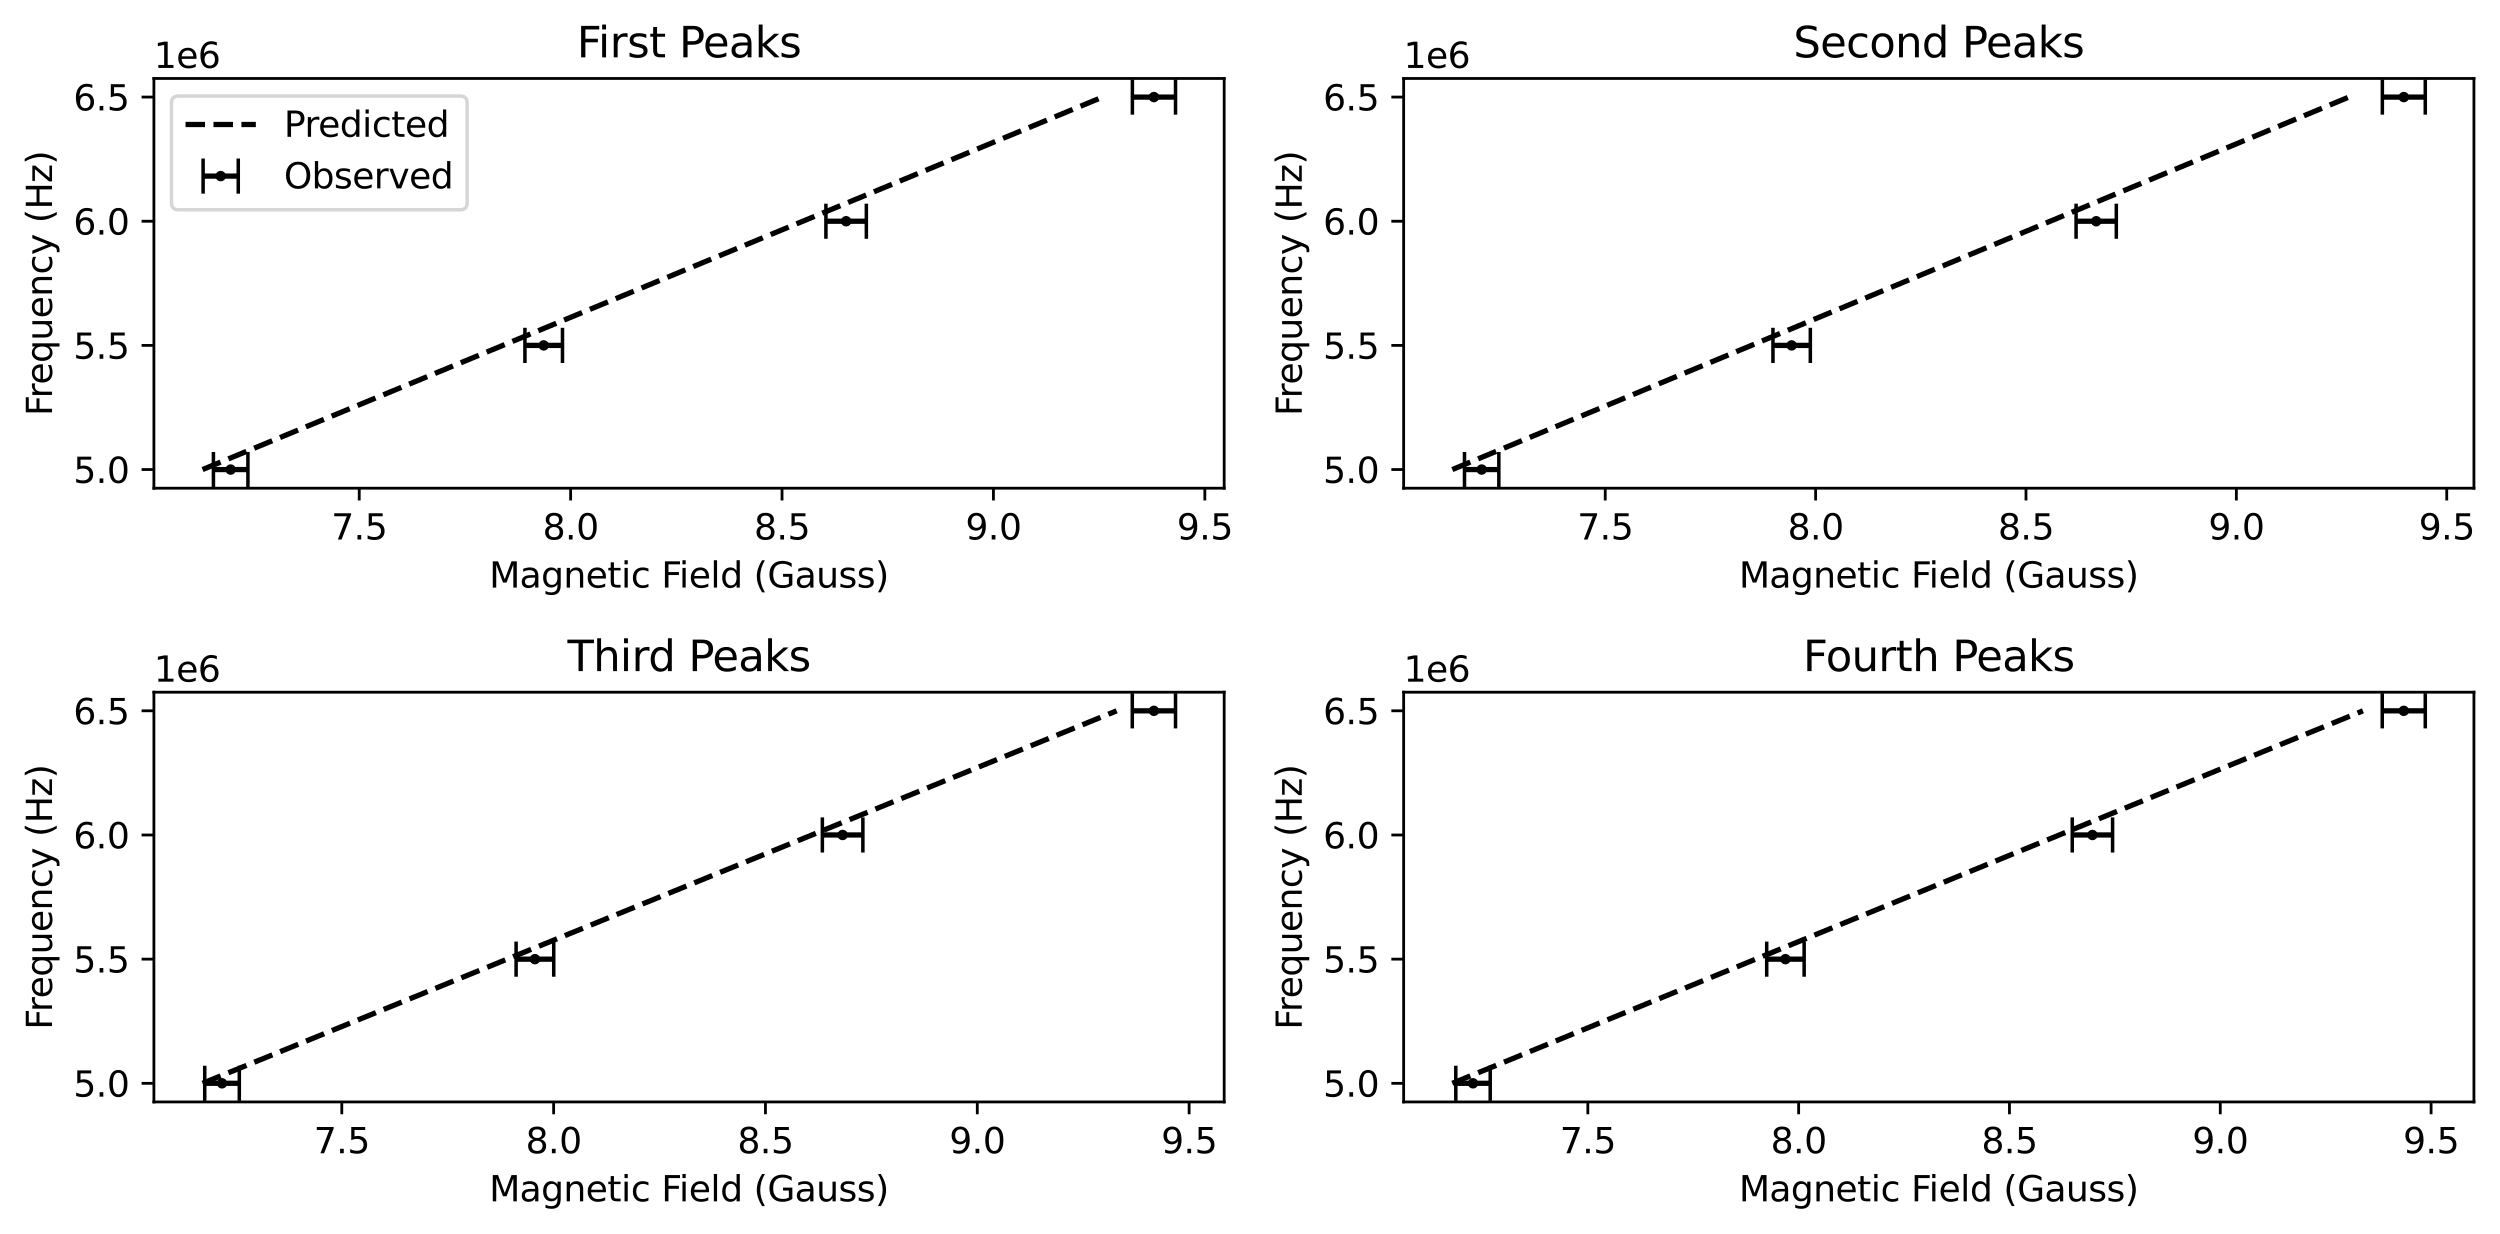 <?xml version="1.0" encoding="utf-8" standalone="no"?>
<!DOCTYPE svg PUBLIC "-//W3C//DTD SVG 1.1//EN"
  "http://www.w3.org/Graphics/SVG/1.1/DTD/svg11.dtd">
<svg xmlns:xlink="http://www.w3.org/1999/xlink" width="711.201pt" height="351.034pt" viewBox="0 0 711.201 351.034" xmlns="http://www.w3.org/2000/svg" version="1.1">
 <defs>
  <style type="text/css">*{stroke-linejoin: round; stroke-linecap: butt}</style>
 </defs>
 <g id="figure_1">
  <g id="patch_1">
   <path d="M 0 351.034 
L 711.201 351.034 
L 711.201 0 
L 0 0 
z
" style="fill: #ffffff"/>
  </g>
  <g id="axes_1">
   <g id="patch_2">
    <path d="M 43.781 138.878 
L 348.254 138.878 
L 348.254 22.318 
L 43.781 22.318 
z
" style="fill: #ffffff"/>
   </g>
   <g id="matplotlib.axis_1">
    <g id="xtick_1">
     <g id="line2d_1">
      <defs>
       <path id="md182122fd8" d="M 0 0 
L 0 3.5 
" style="stroke: #000000; stroke-width: 0.8"/>
      </defs>
      <g>
       <use xlink:href="#md182122fd8" x="102.194" y="138.878" style="stroke: #000000; stroke-width: 0.8"/>
      </g>
     </g>
     <g id="text_1">
      <!-- 7.5 -->
      <g transform="translate(94.243 153.477) scale(0.1 -0.1)">
       <defs>
        <path id="DejaVuSans-37" d="M 525 4666 
L 3525 4666 
L 3525 4397 
L 1831 0 
L 1172 0 
L 2766 4134 
L 525 4134 
L 525 4666 
z
" transform="scale(0.016)"/>
        <path id="DejaVuSans-2e" d="M 684 794 
L 1344 794 
L 1344 0 
L 684 0 
L 684 794 
z
" transform="scale(0.016)"/>
        <path id="DejaVuSans-35" d="M 691 4666 
L 3169 4666 
L 3169 4134 
L 1269 4134 
L 1269 2991 
Q 1406 3038 1543 3061 
Q 1681 3084 1819 3084 
Q 2600 3084 3056 2656 
Q 3513 2228 3513 1497 
Q 3513 744 3044 326 
Q 2575 -91 1722 -91 
Q 1428 -91 1123 -41 
Q 819 9 494 109 
L 494 744 
Q 775 591 1075 516 
Q 1375 441 1709 441 
Q 2250 441 2565 725 
Q 2881 1009 2881 1497 
Q 2881 1984 2565 2268 
Q 2250 2553 1709 2553 
Q 1456 2553 1204 2497 
Q 953 2441 691 2322 
L 691 4666 
z
" transform="scale(0.016)"/>
       </defs>
       <use xlink:href="#DejaVuSans-37"/>
       <use xlink:href="#DejaVuSans-2e" x="63.623"/>
       <use xlink:href="#DejaVuSans-35" x="95.41"/>
      </g>
     </g>
    </g>
    <g id="xtick_2">
     <g id="line2d_2">
      <g>
       <use xlink:href="#md182122fd8" x="162.334" y="138.878" style="stroke: #000000; stroke-width: 0.8"/>
      </g>
     </g>
     <g id="text_2">
      <!-- 8.0 -->
      <g transform="translate(154.382 153.477) scale(0.1 -0.1)">
       <defs>
        <path id="DejaVuSans-38" d="M 2034 2216 
Q 1584 2216 1326 1975 
Q 1069 1734 1069 1313 
Q 1069 891 1326 650 
Q 1584 409 2034 409 
Q 2484 409 2743 651 
Q 3003 894 3003 1313 
Q 3003 1734 2745 1975 
Q 2488 2216 2034 2216 
z
M 1403 2484 
Q 997 2584 770 2862 
Q 544 3141 544 3541 
Q 544 4100 942 4425 
Q 1341 4750 2034 4750 
Q 2731 4750 3128 4425 
Q 3525 4100 3525 3541 
Q 3525 3141 3298 2862 
Q 3072 2584 2669 2484 
Q 3125 2378 3379 2068 
Q 3634 1759 3634 1313 
Q 3634 634 3220 271 
Q 2806 -91 2034 -91 
Q 1263 -91 848 271 
Q 434 634 434 1313 
Q 434 1759 690 2068 
Q 947 2378 1403 2484 
z
M 1172 3481 
Q 1172 3119 1398 2916 
Q 1625 2713 2034 2713 
Q 2441 2713 2670 2916 
Q 2900 3119 2900 3481 
Q 2900 3844 2670 4047 
Q 2441 4250 2034 4250 
Q 1625 4250 1398 4047 
Q 1172 3844 1172 3481 
z
" transform="scale(0.016)"/>
        <path id="DejaVuSans-30" d="M 2034 4250 
Q 1547 4250 1301 3770 
Q 1056 3291 1056 2328 
Q 1056 1369 1301 889 
Q 1547 409 2034 409 
Q 2525 409 2770 889 
Q 3016 1369 3016 2328 
Q 3016 3291 2770 3770 
Q 2525 4250 2034 4250 
z
M 2034 4750 
Q 2819 4750 3233 4129 
Q 3647 3509 3647 2328 
Q 3647 1150 3233 529 
Q 2819 -91 2034 -91 
Q 1250 -91 836 529 
Q 422 1150 422 2328 
Q 422 3509 836 4129 
Q 1250 4750 2034 4750 
z
" transform="scale(0.016)"/>
       </defs>
       <use xlink:href="#DejaVuSans-38"/>
       <use xlink:href="#DejaVuSans-2e" x="63.623"/>
       <use xlink:href="#DejaVuSans-30" x="95.41"/>
      </g>
     </g>
    </g>
    <g id="xtick_3">
     <g id="line2d_3">
      <g>
       <use xlink:href="#md182122fd8" x="222.473" y="138.878" style="stroke: #000000; stroke-width: 0.8"/>
      </g>
     </g>
     <g id="text_3">
      <!-- 8.5 -->
      <g transform="translate(214.522 153.477) scale(0.1 -0.1)">
       <use xlink:href="#DejaVuSans-38"/>
       <use xlink:href="#DejaVuSans-2e" x="63.623"/>
       <use xlink:href="#DejaVuSans-35" x="95.41"/>
      </g>
     </g>
    </g>
    <g id="xtick_4">
     <g id="line2d_4">
      <g>
       <use xlink:href="#md182122fd8" x="282.613" y="138.878" style="stroke: #000000; stroke-width: 0.8"/>
      </g>
     </g>
     <g id="text_4">
      <!-- 9.0 -->
      <g transform="translate(274.661 153.477) scale(0.1 -0.1)">
       <defs>
        <path id="DejaVuSans-39" d="M 703 97 
L 703 672 
Q 941 559 1184 500 
Q 1428 441 1663 441 
Q 2288 441 2617 861 
Q 2947 1281 2994 2138 
Q 2813 1869 2534 1725 
Q 2256 1581 1919 1581 
Q 1219 1581 811 2004 
Q 403 2428 403 3163 
Q 403 3881 828 4315 
Q 1253 4750 1959 4750 
Q 2769 4750 3195 4129 
Q 3622 3509 3622 2328 
Q 3622 1225 3098 567 
Q 2575 -91 1691 -91 
Q 1453 -91 1209 -44 
Q 966 3 703 97 
z
M 1959 2075 
Q 2384 2075 2632 2365 
Q 2881 2656 2881 3163 
Q 2881 3666 2632 3958 
Q 2384 4250 1959 4250 
Q 1534 4250 1286 3958 
Q 1038 3666 1038 3163 
Q 1038 2656 1286 2365 
Q 1534 2075 1959 2075 
z
" transform="scale(0.016)"/>
       </defs>
       <use xlink:href="#DejaVuSans-39"/>
       <use xlink:href="#DejaVuSans-2e" x="63.623"/>
       <use xlink:href="#DejaVuSans-30" x="95.41"/>
      </g>
     </g>
    </g>
    <g id="xtick_5">
     <g id="line2d_5">
      <g>
       <use xlink:href="#md182122fd8" x="342.752" y="138.878" style="stroke: #000000; stroke-width: 0.8"/>
      </g>
     </g>
     <g id="text_5">
      <!-- 9.5 -->
      <g transform="translate(334.801 153.477) scale(0.1 -0.1)">
       <use xlink:href="#DejaVuSans-39"/>
       <use xlink:href="#DejaVuSans-2e" x="63.623"/>
       <use xlink:href="#DejaVuSans-35" x="95.41"/>
      </g>
     </g>
    </g>
    <g id="text_6">
     <!-- Magnetic Field (Gauss) -->
     <g transform="translate(139.183 167.155) scale(0.1 -0.1)">
      <defs>
       <path id="DejaVuSans-4d" d="M 628 4666 
L 1569 4666 
L 2759 1491 
L 3956 4666 
L 4897 4666 
L 4897 0 
L 4281 0 
L 4281 4097 
L 3078 897 
L 2444 897 
L 1241 4097 
L 1241 0 
L 628 0 
L 628 4666 
z
" transform="scale(0.016)"/>
       <path id="DejaVuSans-61" d="M 2194 1759 
Q 1497 1759 1228 1600 
Q 959 1441 959 1056 
Q 959 750 1161 570 
Q 1363 391 1709 391 
Q 2188 391 2477 730 
Q 2766 1069 2766 1631 
L 2766 1759 
L 2194 1759 
z
M 3341 1997 
L 3341 0 
L 2766 0 
L 2766 531 
Q 2569 213 2275 61 
Q 1981 -91 1556 -91 
Q 1019 -91 701 211 
Q 384 513 384 1019 
Q 384 1609 779 1909 
Q 1175 2209 1959 2209 
L 2766 2209 
L 2766 2266 
Q 2766 2663 2505 2880 
Q 2244 3097 1772 3097 
Q 1472 3097 1187 3025 
Q 903 2953 641 2809 
L 641 3341 
Q 956 3463 1253 3523 
Q 1550 3584 1831 3584 
Q 2591 3584 2966 3190 
Q 3341 2797 3341 1997 
z
" transform="scale(0.016)"/>
       <path id="DejaVuSans-67" d="M 2906 1791 
Q 2906 2416 2648 2759 
Q 2391 3103 1925 3103 
Q 1463 3103 1205 2759 
Q 947 2416 947 1791 
Q 947 1169 1205 825 
Q 1463 481 1925 481 
Q 2391 481 2648 825 
Q 2906 1169 2906 1791 
z
M 3481 434 
Q 3481 -459 3084 -895 
Q 2688 -1331 1869 -1331 
Q 1566 -1331 1297 -1286 
Q 1028 -1241 775 -1147 
L 775 -588 
Q 1028 -725 1275 -790 
Q 1522 -856 1778 -856 
Q 2344 -856 2625 -561 
Q 2906 -266 2906 331 
L 2906 616 
Q 2728 306 2450 153 
Q 2172 0 1784 0 
Q 1141 0 747 490 
Q 353 981 353 1791 
Q 353 2603 747 3093 
Q 1141 3584 1784 3584 
Q 2172 3584 2450 3431 
Q 2728 3278 2906 2969 
L 2906 3500 
L 3481 3500 
L 3481 434 
z
" transform="scale(0.016)"/>
       <path id="DejaVuSans-6e" d="M 3513 2113 
L 3513 0 
L 2938 0 
L 2938 2094 
Q 2938 2591 2744 2837 
Q 2550 3084 2163 3084 
Q 1697 3084 1428 2787 
Q 1159 2491 1159 1978 
L 1159 0 
L 581 0 
L 581 3500 
L 1159 3500 
L 1159 2956 
Q 1366 3272 1645 3428 
Q 1925 3584 2291 3584 
Q 2894 3584 3203 3211 
Q 3513 2838 3513 2113 
z
" transform="scale(0.016)"/>
       <path id="DejaVuSans-65" d="M 3597 1894 
L 3597 1613 
L 953 1613 
Q 991 1019 1311 708 
Q 1631 397 2203 397 
Q 2534 397 2845 478 
Q 3156 559 3463 722 
L 3463 178 
Q 3153 47 2828 -22 
Q 2503 -91 2169 -91 
Q 1331 -91 842 396 
Q 353 884 353 1716 
Q 353 2575 817 3079 
Q 1281 3584 2069 3584 
Q 2775 3584 3186 3129 
Q 3597 2675 3597 1894 
z
M 3022 2063 
Q 3016 2534 2758 2815 
Q 2500 3097 2075 3097 
Q 1594 3097 1305 2825 
Q 1016 2553 972 2059 
L 3022 2063 
z
" transform="scale(0.016)"/>
       <path id="DejaVuSans-74" d="M 1172 4494 
L 1172 3500 
L 2356 3500 
L 2356 3053 
L 1172 3053 
L 1172 1153 
Q 1172 725 1289 603 
Q 1406 481 1766 481 
L 2356 481 
L 2356 0 
L 1766 0 
Q 1100 0 847 248 
Q 594 497 594 1153 
L 594 3053 
L 172 3053 
L 172 3500 
L 594 3500 
L 594 4494 
L 1172 4494 
z
" transform="scale(0.016)"/>
       <path id="DejaVuSans-69" d="M 603 3500 
L 1178 3500 
L 1178 0 
L 603 0 
L 603 3500 
z
M 603 4863 
L 1178 4863 
L 1178 4134 
L 603 4134 
L 603 4863 
z
" transform="scale(0.016)"/>
       <path id="DejaVuSans-63" d="M 3122 3366 
L 3122 2828 
Q 2878 2963 2633 3030 
Q 2388 3097 2138 3097 
Q 1578 3097 1268 2742 
Q 959 2388 959 1747 
Q 959 1106 1268 751 
Q 1578 397 2138 397 
Q 2388 397 2633 464 
Q 2878 531 3122 666 
L 3122 134 
Q 2881 22 2623 -34 
Q 2366 -91 2075 -91 
Q 1284 -91 818 406 
Q 353 903 353 1747 
Q 353 2603 823 3093 
Q 1294 3584 2113 3584 
Q 2378 3584 2631 3529 
Q 2884 3475 3122 3366 
z
" transform="scale(0.016)"/>
       <path id="DejaVuSans-20" transform="scale(0.016)"/>
       <path id="DejaVuSans-46" d="M 628 4666 
L 3309 4666 
L 3309 4134 
L 1259 4134 
L 1259 2759 
L 3109 2759 
L 3109 2228 
L 1259 2228 
L 1259 0 
L 628 0 
L 628 4666 
z
" transform="scale(0.016)"/>
       <path id="DejaVuSans-6c" d="M 603 4863 
L 1178 4863 
L 1178 0 
L 603 0 
L 603 4863 
z
" transform="scale(0.016)"/>
       <path id="DejaVuSans-64" d="M 2906 2969 
L 2906 4863 
L 3481 4863 
L 3481 0 
L 2906 0 
L 2906 525 
Q 2725 213 2448 61 
Q 2172 -91 1784 -91 
Q 1150 -91 751 415 
Q 353 922 353 1747 
Q 353 2572 751 3078 
Q 1150 3584 1784 3584 
Q 2172 3584 2448 3432 
Q 2725 3281 2906 2969 
z
M 947 1747 
Q 947 1113 1208 752 
Q 1469 391 1925 391 
Q 2381 391 2643 752 
Q 2906 1113 2906 1747 
Q 2906 2381 2643 2742 
Q 2381 3103 1925 3103 
Q 1469 3103 1208 2742 
Q 947 2381 947 1747 
z
" transform="scale(0.016)"/>
       <path id="DejaVuSans-28" d="M 1984 4856 
Q 1566 4138 1362 3434 
Q 1159 2731 1159 2009 
Q 1159 1288 1364 580 
Q 1569 -128 1984 -844 
L 1484 -844 
Q 1016 -109 783 600 
Q 550 1309 550 2009 
Q 550 2706 781 3412 
Q 1013 4119 1484 4856 
L 1984 4856 
z
" transform="scale(0.016)"/>
       <path id="DejaVuSans-47" d="M 3809 666 
L 3809 1919 
L 2778 1919 
L 2778 2438 
L 4434 2438 
L 4434 434 
Q 4069 175 3628 42 
Q 3188 -91 2688 -91 
Q 1594 -91 976 548 
Q 359 1188 359 2328 
Q 359 3472 976 4111 
Q 1594 4750 2688 4750 
Q 3144 4750 3555 4637 
Q 3966 4525 4313 4306 
L 4313 3634 
Q 3963 3931 3569 4081 
Q 3175 4231 2741 4231 
Q 1884 4231 1454 3753 
Q 1025 3275 1025 2328 
Q 1025 1384 1454 906 
Q 1884 428 2741 428 
Q 3075 428 3337 486 
Q 3600 544 3809 666 
z
" transform="scale(0.016)"/>
       <path id="DejaVuSans-75" d="M 544 1381 
L 544 3500 
L 1119 3500 
L 1119 1403 
Q 1119 906 1312 657 
Q 1506 409 1894 409 
Q 2359 409 2629 706 
Q 2900 1003 2900 1516 
L 2900 3500 
L 3475 3500 
L 3475 0 
L 2900 0 
L 2900 538 
Q 2691 219 2414 64 
Q 2138 -91 1772 -91 
Q 1169 -91 856 284 
Q 544 659 544 1381 
z
M 1991 3584 
L 1991 3584 
z
" transform="scale(0.016)"/>
       <path id="DejaVuSans-73" d="M 2834 3397 
L 2834 2853 
Q 2591 2978 2328 3040 
Q 2066 3103 1784 3103 
Q 1356 3103 1142 2972 
Q 928 2841 928 2578 
Q 928 2378 1081 2264 
Q 1234 2150 1697 2047 
L 1894 2003 
Q 2506 1872 2764 1633 
Q 3022 1394 3022 966 
Q 3022 478 2636 193 
Q 2250 -91 1575 -91 
Q 1294 -91 989 -36 
Q 684 19 347 128 
L 347 722 
Q 666 556 975 473 
Q 1284 391 1588 391 
Q 1994 391 2212 530 
Q 2431 669 2431 922 
Q 2431 1156 2273 1281 
Q 2116 1406 1581 1522 
L 1381 1569 
Q 847 1681 609 1914 
Q 372 2147 372 2553 
Q 372 3047 722 3315 
Q 1072 3584 1716 3584 
Q 2034 3584 2315 3537 
Q 2597 3491 2834 3397 
z
" transform="scale(0.016)"/>
       <path id="DejaVuSans-29" d="M 513 4856 
L 1013 4856 
Q 1481 4119 1714 3412 
Q 1947 2706 1947 2009 
Q 1947 1309 1714 600 
Q 1481 -109 1013 -844 
L 513 -844 
Q 928 -128 1133 580 
Q 1338 1288 1338 2009 
Q 1338 2731 1133 3434 
Q 928 4138 513 4856 
z
" transform="scale(0.016)"/>
      </defs>
      <use xlink:href="#DejaVuSans-4d"/>
      <use xlink:href="#DejaVuSans-61" x="86.279"/>
      <use xlink:href="#DejaVuSans-67" x="147.559"/>
      <use xlink:href="#DejaVuSans-6e" x="211.035"/>
      <use xlink:href="#DejaVuSans-65" x="274.414"/>
      <use xlink:href="#DejaVuSans-74" x="335.938"/>
      <use xlink:href="#DejaVuSans-69" x="375.146"/>
      <use xlink:href="#DejaVuSans-63" x="402.93"/>
      <use xlink:href="#DejaVuSans-20" x="457.91"/>
      <use xlink:href="#DejaVuSans-46" x="489.697"/>
      <use xlink:href="#DejaVuSans-69" x="539.967"/>
      <use xlink:href="#DejaVuSans-65" x="567.75"/>
      <use xlink:href="#DejaVuSans-6c" x="629.273"/>
      <use xlink:href="#DejaVuSans-64" x="657.057"/>
      <use xlink:href="#DejaVuSans-20" x="720.533"/>
      <use xlink:href="#DejaVuSans-28" x="752.32"/>
      <use xlink:href="#DejaVuSans-47" x="791.334"/>
      <use xlink:href="#DejaVuSans-61" x="868.824"/>
      <use xlink:href="#DejaVuSans-75" x="930.104"/>
      <use xlink:href="#DejaVuSans-73" x="993.482"/>
      <use xlink:href="#DejaVuSans-73" x="1045.582"/>
      <use xlink:href="#DejaVuSans-29" x="1097.682"/>
     </g>
    </g>
   </g>
   <g id="matplotlib.axis_2">
    <g id="ytick_1">
     <g id="line2d_6">
      <defs>
       <path id="m5995c27b1a" d="M 0 0 
L -3.5 0 
" style="stroke: #000000; stroke-width: 0.8"/>
      </defs>
      <g>
       <use xlink:href="#m5995c27b1a" x="43.781" y="133.58" style="stroke: #000000; stroke-width: 0.8"/>
      </g>
     </g>
     <g id="text_7">
      <!-- 5.0 -->
      <g transform="translate(20.878 137.379) scale(0.1 -0.1)">
       <use xlink:href="#DejaVuSans-35"/>
       <use xlink:href="#DejaVuSans-2e" x="63.623"/>
       <use xlink:href="#DejaVuSans-30" x="95.41"/>
      </g>
     </g>
    </g>
    <g id="ytick_2">
     <g id="line2d_7">
      <g>
       <use xlink:href="#m5995c27b1a" x="43.781" y="98.259" style="stroke: #000000; stroke-width: 0.8"/>
      </g>
     </g>
     <g id="text_8">
      <!-- 5.5 -->
      <g transform="translate(20.878 102.058) scale(0.1 -0.1)">
       <use xlink:href="#DejaVuSans-35"/>
       <use xlink:href="#DejaVuSans-2e" x="63.623"/>
       <use xlink:href="#DejaVuSans-35" x="95.41"/>
      </g>
     </g>
    </g>
    <g id="ytick_3">
     <g id="line2d_8">
      <g>
       <use xlink:href="#m5995c27b1a" x="43.781" y="62.938" style="stroke: #000000; stroke-width: 0.8"/>
      </g>
     </g>
     <g id="text_9">
      <!-- 6.0 -->
      <g transform="translate(20.878 66.737) scale(0.1 -0.1)">
       <defs>
        <path id="DejaVuSans-36" d="M 2113 2584 
Q 1688 2584 1439 2293 
Q 1191 2003 1191 1497 
Q 1191 994 1439 701 
Q 1688 409 2113 409 
Q 2538 409 2786 701 
Q 3034 994 3034 1497 
Q 3034 2003 2786 2293 
Q 2538 2584 2113 2584 
z
M 3366 4563 
L 3366 3988 
Q 3128 4100 2886 4159 
Q 2644 4219 2406 4219 
Q 1781 4219 1451 3797 
Q 1122 3375 1075 2522 
Q 1259 2794 1537 2939 
Q 1816 3084 2150 3084 
Q 2853 3084 3261 2657 
Q 3669 2231 3669 1497 
Q 3669 778 3244 343 
Q 2819 -91 2113 -91 
Q 1303 -91 875 529 
Q 447 1150 447 2328 
Q 447 3434 972 4092 
Q 1497 4750 2381 4750 
Q 2619 4750 2861 4703 
Q 3103 4656 3366 4563 
z
" transform="scale(0.016)"/>
       </defs>
       <use xlink:href="#DejaVuSans-36"/>
       <use xlink:href="#DejaVuSans-2e" x="63.623"/>
       <use xlink:href="#DejaVuSans-30" x="95.41"/>
      </g>
     </g>
    </g>
    <g id="ytick_4">
     <g id="line2d_9">
      <g>
       <use xlink:href="#m5995c27b1a" x="43.781" y="27.616" style="stroke: #000000; stroke-width: 0.8"/>
      </g>
     </g>
     <g id="text_10">
      <!-- 6.5 -->
      <g transform="translate(20.878 31.416) scale(0.1 -0.1)">
       <use xlink:href="#DejaVuSans-36"/>
       <use xlink:href="#DejaVuSans-2e" x="63.623"/>
       <use xlink:href="#DejaVuSans-35" x="95.41"/>
      </g>
     </g>
    </g>
    <g id="text_11">
     <!-- Frequency (Hz) -->
     <g transform="translate(14.798 118.303) rotate(-90) scale(0.1 -0.1)">
      <defs>
       <path id="DejaVuSans-72" d="M 2631 2963 
Q 2534 3019 2420 3045 
Q 2306 3072 2169 3072 
Q 1681 3072 1420 2755 
Q 1159 2438 1159 1844 
L 1159 0 
L 581 0 
L 581 3500 
L 1159 3500 
L 1159 2956 
Q 1341 3275 1631 3429 
Q 1922 3584 2338 3584 
Q 2397 3584 2469 3576 
Q 2541 3569 2628 3553 
L 2631 2963 
z
" transform="scale(0.016)"/>
       <path id="DejaVuSans-71" d="M 947 1747 
Q 947 1113 1208 752 
Q 1469 391 1925 391 
Q 2381 391 2643 752 
Q 2906 1113 2906 1747 
Q 2906 2381 2643 2742 
Q 2381 3103 1925 3103 
Q 1469 3103 1208 2742 
Q 947 2381 947 1747 
z
M 2906 525 
Q 2725 213 2448 61 
Q 2172 -91 1784 -91 
Q 1150 -91 751 415 
Q 353 922 353 1747 
Q 353 2572 751 3078 
Q 1150 3584 1784 3584 
Q 2172 3584 2448 3432 
Q 2725 3281 2906 2969 
L 2906 3500 
L 3481 3500 
L 3481 -1331 
L 2906 -1331 
L 2906 525 
z
" transform="scale(0.016)"/>
       <path id="DejaVuSans-79" d="M 2059 -325 
Q 1816 -950 1584 -1140 
Q 1353 -1331 966 -1331 
L 506 -1331 
L 506 -850 
L 844 -850 
Q 1081 -850 1212 -737 
Q 1344 -625 1503 -206 
L 1606 56 
L 191 3500 
L 800 3500 
L 1894 763 
L 2988 3500 
L 3597 3500 
L 2059 -325 
z
" transform="scale(0.016)"/>
       <path id="DejaVuSans-48" d="M 628 4666 
L 1259 4666 
L 1259 2753 
L 3553 2753 
L 3553 4666 
L 4184 4666 
L 4184 0 
L 3553 0 
L 3553 2222 
L 1259 2222 
L 1259 0 
L 628 0 
L 628 4666 
z
" transform="scale(0.016)"/>
       <path id="DejaVuSans-7a" d="M 353 3500 
L 3084 3500 
L 3084 2975 
L 922 459 
L 3084 459 
L 3084 0 
L 275 0 
L 275 525 
L 2438 3041 
L 353 3041 
L 353 3500 
z
" transform="scale(0.016)"/>
      </defs>
      <use xlink:href="#DejaVuSans-46"/>
      <use xlink:href="#DejaVuSans-72" x="50.27"/>
      <use xlink:href="#DejaVuSans-65" x="89.133"/>
      <use xlink:href="#DejaVuSans-71" x="150.656"/>
      <use xlink:href="#DejaVuSans-75" x="214.133"/>
      <use xlink:href="#DejaVuSans-65" x="277.512"/>
      <use xlink:href="#DejaVuSans-6e" x="339.035"/>
      <use xlink:href="#DejaVuSans-63" x="402.414"/>
      <use xlink:href="#DejaVuSans-79" x="457.395"/>
      <use xlink:href="#DejaVuSans-20" x="516.574"/>
      <use xlink:href="#DejaVuSans-28" x="548.361"/>
      <use xlink:href="#DejaVuSans-48" x="587.375"/>
      <use xlink:href="#DejaVuSans-7a" x="662.57"/>
      <use xlink:href="#DejaVuSans-29" x="715.061"/>
     </g>
    </g>
    <g id="text_12">
     <!-- 1e6 -->
     <g transform="translate(43.781 19.318) scale(0.1 -0.1)">
      <defs>
       <path id="DejaVuSans-31" d="M 794 531 
L 1825 531 
L 1825 4091 
L 703 3866 
L 703 4441 
L 1819 4666 
L 2450 4666 
L 2450 531 
L 3481 531 
L 3481 0 
L 794 0 
L 794 531 
z
" transform="scale(0.016)"/>
      </defs>
      <use xlink:href="#DejaVuSans-31"/>
      <use xlink:href="#DejaVuSans-65" x="63.623"/>
      <use xlink:href="#DejaVuSans-36" x="125.146"/>
     </g>
    </g>
   </g>
   <g id="LineCollection_1">
    <path d="M 60.714 133.58 
L 70.529 133.58 
" clip-path="url(#pb4732b9091)" style="fill: none; stroke: #000000; stroke-width: 1.5"/>
    <path d="M 149.333 98.259 
L 160.015 98.259 
" clip-path="url(#pb4732b9091)" style="fill: none; stroke: #000000; stroke-width: 1.5"/>
    <path d="M 234.958 62.938 
L 246.46 62.938 
" clip-path="url(#pb4732b9091)" style="fill: none; stroke: #000000; stroke-width: 1.5"/>
    <path d="M 322.142 27.616 
L 334.415 27.616 
" clip-path="url(#pb4732b9091)" style="fill: none; stroke: #000000; stroke-width: 1.5"/>
   </g>
   <g id="line2d_10">
    <defs>
     <path id="m65681e8443" d="M 0 5 
L 0 -5 
" style="stroke: #000000"/>
    </defs>
    <g clip-path="url(#pb4732b9091)">
     <use xlink:href="#m65681e8443" x="60.714" y="133.58" style="stroke: #000000"/>
     <use xlink:href="#m65681e8443" x="149.333" y="98.259" style="stroke: #000000"/>
     <use xlink:href="#m65681e8443" x="234.958" y="62.938" style="stroke: #000000"/>
     <use xlink:href="#m65681e8443" x="322.142" y="27.616" style="stroke: #000000"/>
    </g>
   </g>
   <g id="line2d_11">
    <g clip-path="url(#pb4732b9091)">
     <use xlink:href="#m65681e8443" x="70.529" y="133.58" style="stroke: #000000"/>
     <use xlink:href="#m65681e8443" x="160.015" y="98.259" style="stroke: #000000"/>
     <use xlink:href="#m65681e8443" x="246.46" y="62.938" style="stroke: #000000"/>
     <use xlink:href="#m65681e8443" x="334.415" y="27.616" style="stroke: #000000"/>
    </g>
   </g>
   <g id="line2d_12">
    <path d="M 57.621 133.58 
L 60.21 132.51 
L 62.799 131.439 
L 65.388 130.369 
L 67.977 129.299 
L 70.566 128.228 
L 73.155 127.158 
L 75.743 126.088 
L 78.332 125.017 
L 80.921 123.947 
L 83.509 122.877 
L 86.098 121.806 
L 88.686 120.736 
L 91.274 119.666 
L 93.863 118.595 
L 96.451 117.525 
L 99.039 116.455 
L 101.627 115.384 
L 104.216 114.314 
L 106.804 113.243 
L 109.392 112.173 
L 111.98 111.103 
L 114.567 110.032 
L 117.155 108.962 
L 119.743 107.892 
L 122.331 106.821 
L 124.918 105.751 
L 127.506 104.681 
L 130.094 103.61 
L 132.681 102.54 
L 135.268 101.47 
L 137.856 100.399 
L 140.443 99.329 
L 143.03 98.259 
L 145.618 97.188 
L 148.205 96.118 
L 150.792 95.048 
L 153.379 93.977 
L 155.966 92.907 
L 158.553 91.837 
L 161.14 90.766 
L 163.726 89.696 
L 166.313 88.626 
L 168.9 87.555 
L 171.487 86.485 
L 174.073 85.415 
L 176.66 84.344 
L 179.246 83.274 
L 181.832 82.204 
L 184.419 81.133 
L 187.005 80.063 
L 189.591 78.993 
L 192.178 77.922 
L 194.764 76.852 
L 197.35 75.782 
L 199.936 74.711 
L 202.522 73.641 
L 205.108 72.571 
L 207.693 71.5 
L 210.279 70.43 
L 212.865 69.36 
L 215.451 68.289 
L 218.036 67.219 
L 220.622 66.149 
L 223.207 65.078 
L 225.793 64.008 
L 228.378 62.938 
L 230.964 61.867 
L 233.549 60.797 
L 236.134 59.727 
L 238.719 58.656 
L 241.304 57.586 
L 243.889 56.515 
L 246.474 55.445 
L 249.059 54.375 
L 251.644 53.304 
L 254.229 52.234 
L 256.814 51.164 
L 259.398 50.093 
L 261.983 49.023 
L 264.568 47.953 
L 267.152 46.882 
L 269.737 45.812 
L 272.321 44.742 
L 274.906 43.671 
L 277.49 42.601 
L 280.074 41.531 
L 282.658 40.46 
L 285.242 39.39 
L 287.827 38.32 
L 290.411 37.249 
L 292.995 36.179 
L 295.578 35.109 
L 298.162 34.038 
L 300.746 32.968 
L 303.33 31.898 
L 305.914 30.827 
L 308.497 29.757 
L 311.081 28.687 
L 313.664 27.616 
" clip-path="url(#pb4732b9091)" style="fill: none; stroke-dasharray: 5.55,2.4; stroke-dashoffset: 0; stroke: #000000; stroke-width: 1.5"/>
   </g>
   <g id="line2d_13">
    <defs>
     <path id="m8ccc17722f" d="M 0 1 
C 0.265 1 0.52 0.895 0.707 0.707 
C 0.895 0.52 1 0.265 1 0 
C 1 -0.265 0.895 -0.52 0.707 -0.707 
C 0.52 -0.895 0.265 -1 0 -1 
C -0.265 -1 -0.52 -0.895 -0.707 -0.707 
C -0.895 -0.52 -1 -0.265 -1 0 
C -1 0.265 -0.895 0.52 -0.707 0.707 
C -0.52 0.895 -0.265 1 0 1 
z
" style="stroke: #000000"/>
    </defs>
    <g clip-path="url(#pb4732b9091)">
     <use xlink:href="#m8ccc17722f" x="65.621" y="133.58" style="stroke: #000000"/>
     <use xlink:href="#m8ccc17722f" x="154.674" y="98.259" style="stroke: #000000"/>
     <use xlink:href="#m8ccc17722f" x="240.709" y="62.938" style="stroke: #000000"/>
     <use xlink:href="#m8ccc17722f" x="328.278" y="27.616" style="stroke: #000000"/>
    </g>
   </g>
   <g id="patch_3">
    <path d="M 43.781 138.878 
L 43.781 22.318 
" style="fill: none; stroke: #000000; stroke-width: 0.8; stroke-linejoin: miter; stroke-linecap: square"/>
   </g>
   <g id="patch_4">
    <path d="M 348.254 138.878 
L 348.254 22.318 
" style="fill: none; stroke: #000000; stroke-width: 0.8; stroke-linejoin: miter; stroke-linecap: square"/>
   </g>
   <g id="patch_5">
    <path d="M 43.781 138.878 
L 348.254 138.878 
" style="fill: none; stroke: #000000; stroke-width: 0.8; stroke-linejoin: miter; stroke-linecap: square"/>
   </g>
   <g id="patch_6">
    <path d="M 43.781 22.318 
L 348.254 22.318 
" style="fill: none; stroke: #000000; stroke-width: 0.8; stroke-linejoin: miter; stroke-linecap: square"/>
   </g>
   <g id="text_13">
    <!-- First Peaks -->
    <g transform="translate(164.115 16.318) scale(0.12 -0.12)">
     <defs>
      <path id="DejaVuSans-50" d="M 1259 4147 
L 1259 2394 
L 2053 2394 
Q 2494 2394 2734 2622 
Q 2975 2850 2975 3272 
Q 2975 3691 2734 3919 
Q 2494 4147 2053 4147 
L 1259 4147 
z
M 628 4666 
L 2053 4666 
Q 2838 4666 3239 4311 
Q 3641 3956 3641 3272 
Q 3641 2581 3239 2228 
Q 2838 1875 2053 1875 
L 1259 1875 
L 1259 0 
L 628 0 
L 628 4666 
z
" transform="scale(0.016)"/>
      <path id="DejaVuSans-6b" d="M 581 4863 
L 1159 4863 
L 1159 1991 
L 2875 3500 
L 3609 3500 
L 1753 1863 
L 3688 0 
L 2938 0 
L 1159 1709 
L 1159 0 
L 581 0 
L 581 4863 
z
" transform="scale(0.016)"/>
     </defs>
     <use xlink:href="#DejaVuSans-46"/>
     <use xlink:href="#DejaVuSans-69" x="50.27"/>
     <use xlink:href="#DejaVuSans-72" x="78.053"/>
     <use xlink:href="#DejaVuSans-73" x="119.166"/>
     <use xlink:href="#DejaVuSans-74" x="171.266"/>
     <use xlink:href="#DejaVuSans-20" x="210.475"/>
     <use xlink:href="#DejaVuSans-50" x="242.262"/>
     <use xlink:href="#DejaVuSans-65" x="298.939"/>
     <use xlink:href="#DejaVuSans-61" x="360.463"/>
     <use xlink:href="#DejaVuSans-6b" x="421.742"/>
     <use xlink:href="#DejaVuSans-73" x="479.652"/>
    </g>
   </g>
   <g id="legend_1">
    <g id="patch_7">
     <path d="M 50.781 59.674 
L 130.895 59.674 
Q 132.895 59.674 132.895 57.674 
L 132.895 29.318 
Q 132.895 27.318 130.895 27.318 
L 50.781 27.318 
Q 48.781 27.318 48.781 29.318 
L 48.781 57.674 
Q 48.781 59.674 50.781 59.674 
z
" style="fill: #ffffff; opacity: 0.8; stroke: #cccccc; stroke-linejoin: miter"/>
    </g>
    <g id="line2d_14">
     <path d="M 52.781 35.417 
L 62.781 35.417 
L 72.781 35.417 
" style="fill: none; stroke-dasharray: 5.55,2.4; stroke-dashoffset: 0; stroke: #000000; stroke-width: 1.5"/>
    </g>
    <g id="text_14">
     <!-- Predicted -->
     <g transform="translate(80.781 38.917) scale(0.1 -0.1)">
      <use xlink:href="#DejaVuSans-50"/>
      <use xlink:href="#DejaVuSans-72" x="58.553"/>
      <use xlink:href="#DejaVuSans-65" x="97.416"/>
      <use xlink:href="#DejaVuSans-64" x="158.939"/>
      <use xlink:href="#DejaVuSans-69" x="222.416"/>
      <use xlink:href="#DejaVuSans-63" x="250.199"/>
      <use xlink:href="#DejaVuSans-74" x="305.18"/>
      <use xlink:href="#DejaVuSans-65" x="344.389"/>
      <use xlink:href="#DejaVuSans-64" x="405.912"/>
     </g>
    </g>
    <g id="LineCollection_2">
     <path d="M 57.781 50.095 
L 67.781 50.095 
" style="fill: none; stroke: #000000; stroke-width: 1.5"/>
    </g>
    <g id="line2d_15">
     <g>
      <use xlink:href="#m65681e8443" x="57.781" y="50.095" style="stroke: #000000"/>
     </g>
    </g>
    <g id="line2d_16">
     <g>
      <use xlink:href="#m65681e8443" x="67.781" y="50.095" style="stroke: #000000"/>
     </g>
    </g>
    <g id="line2d_17"/>
    <g id="line2d_18">
     <g>
      <use xlink:href="#m8ccc17722f" x="62.781" y="50.095" style="stroke: #000000"/>
     </g>
    </g>
    <g id="text_15">
     <!-- Observed -->
     <g transform="translate(80.781 53.595) scale(0.1 -0.1)">
      <defs>
       <path id="DejaVuSans-4f" d="M 2522 4238 
Q 1834 4238 1429 3725 
Q 1025 3213 1025 2328 
Q 1025 1447 1429 934 
Q 1834 422 2522 422 
Q 3209 422 3611 934 
Q 4013 1447 4013 2328 
Q 4013 3213 3611 3725 
Q 3209 4238 2522 4238 
z
M 2522 4750 
Q 3503 4750 4090 4092 
Q 4678 3434 4678 2328 
Q 4678 1225 4090 567 
Q 3503 -91 2522 -91 
Q 1538 -91 948 565 
Q 359 1222 359 2328 
Q 359 3434 948 4092 
Q 1538 4750 2522 4750 
z
" transform="scale(0.016)"/>
       <path id="DejaVuSans-62" d="M 3116 1747 
Q 3116 2381 2855 2742 
Q 2594 3103 2138 3103 
Q 1681 3103 1420 2742 
Q 1159 2381 1159 1747 
Q 1159 1113 1420 752 
Q 1681 391 2138 391 
Q 2594 391 2855 752 
Q 3116 1113 3116 1747 
z
M 1159 2969 
Q 1341 3281 1617 3432 
Q 1894 3584 2278 3584 
Q 2916 3584 3314 3078 
Q 3713 2572 3713 1747 
Q 3713 922 3314 415 
Q 2916 -91 2278 -91 
Q 1894 -91 1617 61 
Q 1341 213 1159 525 
L 1159 0 
L 581 0 
L 581 4863 
L 1159 4863 
L 1159 2969 
z
" transform="scale(0.016)"/>
       <path id="DejaVuSans-76" d="M 191 3500 
L 800 3500 
L 1894 563 
L 2988 3500 
L 3597 3500 
L 2284 0 
L 1503 0 
L 191 3500 
z
" transform="scale(0.016)"/>
      </defs>
      <use xlink:href="#DejaVuSans-4f"/>
      <use xlink:href="#DejaVuSans-62" x="78.711"/>
      <use xlink:href="#DejaVuSans-73" x="142.188"/>
      <use xlink:href="#DejaVuSans-65" x="194.287"/>
      <use xlink:href="#DejaVuSans-72" x="255.811"/>
      <use xlink:href="#DejaVuSans-76" x="296.924"/>
      <use xlink:href="#DejaVuSans-65" x="356.104"/>
      <use xlink:href="#DejaVuSans-64" x="417.627"/>
     </g>
    </g>
   </g>
  </g>
  <g id="axes_2">
   <g id="patch_8">
    <path d="M 399.311 138.878 
L 703.784 138.878 
L 703.784 22.318 
L 399.311 22.318 
z
" style="fill: #ffffff"/>
   </g>
   <g id="matplotlib.axis_3">
    <g id="xtick_6">
     <g id="line2d_19">
      <g>
       <use xlink:href="#md182122fd8" x="456.659" y="138.878" style="stroke: #000000; stroke-width: 0.8"/>
      </g>
     </g>
     <g id="text_16">
      <!-- 7.5 -->
      <g transform="translate(448.708 153.477) scale(0.1 -0.1)">
       <use xlink:href="#DejaVuSans-37"/>
       <use xlink:href="#DejaVuSans-2e" x="63.623"/>
       <use xlink:href="#DejaVuSans-35" x="95.41"/>
      </g>
     </g>
    </g>
    <g id="xtick_7">
     <g id="line2d_20">
      <g>
       <use xlink:href="#md182122fd8" x="516.507" y="138.878" style="stroke: #000000; stroke-width: 0.8"/>
      </g>
     </g>
     <g id="text_17">
      <!-- 8.0 -->
      <g transform="translate(508.555 153.477) scale(0.1 -0.1)">
       <use xlink:href="#DejaVuSans-38"/>
       <use xlink:href="#DejaVuSans-2e" x="63.623"/>
       <use xlink:href="#DejaVuSans-30" x="95.41"/>
      </g>
     </g>
    </g>
    <g id="xtick_8">
     <g id="line2d_21">
      <g>
       <use xlink:href="#md182122fd8" x="576.355" y="138.878" style="stroke: #000000; stroke-width: 0.8"/>
      </g>
     </g>
     <g id="text_18">
      <!-- 8.5 -->
      <g transform="translate(568.403 153.477) scale(0.1 -0.1)">
       <use xlink:href="#DejaVuSans-38"/>
       <use xlink:href="#DejaVuSans-2e" x="63.623"/>
       <use xlink:href="#DejaVuSans-35" x="95.41"/>
      </g>
     </g>
    </g>
    <g id="xtick_9">
     <g id="line2d_22">
      <g>
       <use xlink:href="#md182122fd8" x="636.202" y="138.878" style="stroke: #000000; stroke-width: 0.8"/>
      </g>
     </g>
     <g id="text_19">
      <!-- 9.0 -->
      <g transform="translate(628.251 153.477) scale(0.1 -0.1)">
       <use xlink:href="#DejaVuSans-39"/>
       <use xlink:href="#DejaVuSans-2e" x="63.623"/>
       <use xlink:href="#DejaVuSans-30" x="95.41"/>
      </g>
     </g>
    </g>
    <g id="xtick_10">
     <g id="line2d_23">
      <g>
       <use xlink:href="#md182122fd8" x="696.05" y="138.878" style="stroke: #000000; stroke-width: 0.8"/>
      </g>
     </g>
     <g id="text_20">
      <!-- 9.5 -->
      <g transform="translate(688.098 153.477) scale(0.1 -0.1)">
       <use xlink:href="#DejaVuSans-39"/>
       <use xlink:href="#DejaVuSans-2e" x="63.623"/>
       <use xlink:href="#DejaVuSans-35" x="95.41"/>
      </g>
     </g>
    </g>
    <g id="text_21">
     <!-- Magnetic Field (Gauss) -->
     <g transform="translate(494.713 167.155) scale(0.1 -0.1)">
      <use xlink:href="#DejaVuSans-4d"/>
      <use xlink:href="#DejaVuSans-61" x="86.279"/>
      <use xlink:href="#DejaVuSans-67" x="147.559"/>
      <use xlink:href="#DejaVuSans-6e" x="211.035"/>
      <use xlink:href="#DejaVuSans-65" x="274.414"/>
      <use xlink:href="#DejaVuSans-74" x="335.938"/>
      <use xlink:href="#DejaVuSans-69" x="375.146"/>
      <use xlink:href="#DejaVuSans-63" x="402.93"/>
      <use xlink:href="#DejaVuSans-20" x="457.91"/>
      <use xlink:href="#DejaVuSans-46" x="489.697"/>
      <use xlink:href="#DejaVuSans-69" x="539.967"/>
      <use xlink:href="#DejaVuSans-65" x="567.75"/>
      <use xlink:href="#DejaVuSans-6c" x="629.273"/>
      <use xlink:href="#DejaVuSans-64" x="657.057"/>
      <use xlink:href="#DejaVuSans-20" x="720.533"/>
      <use xlink:href="#DejaVuSans-28" x="752.32"/>
      <use xlink:href="#DejaVuSans-47" x="791.334"/>
      <use xlink:href="#DejaVuSans-61" x="868.824"/>
      <use xlink:href="#DejaVuSans-75" x="930.104"/>
      <use xlink:href="#DejaVuSans-73" x="993.482"/>
      <use xlink:href="#DejaVuSans-73" x="1045.582"/>
      <use xlink:href="#DejaVuSans-29" x="1097.682"/>
     </g>
    </g>
   </g>
   <g id="matplotlib.axis_4">
    <g id="ytick_5">
     <g id="line2d_24">
      <g>
       <use xlink:href="#m5995c27b1a" x="399.311" y="133.58" style="stroke: #000000; stroke-width: 0.8"/>
      </g>
     </g>
     <g id="text_22">
      <!-- 5.0 -->
      <g transform="translate(376.408 137.379) scale(0.1 -0.1)">
       <use xlink:href="#DejaVuSans-35"/>
       <use xlink:href="#DejaVuSans-2e" x="63.623"/>
       <use xlink:href="#DejaVuSans-30" x="95.41"/>
      </g>
     </g>
    </g>
    <g id="ytick_6">
     <g id="line2d_25">
      <g>
       <use xlink:href="#m5995c27b1a" x="399.311" y="98.259" style="stroke: #000000; stroke-width: 0.8"/>
      </g>
     </g>
     <g id="text_23">
      <!-- 5.5 -->
      <g transform="translate(376.408 102.058) scale(0.1 -0.1)">
       <use xlink:href="#DejaVuSans-35"/>
       <use xlink:href="#DejaVuSans-2e" x="63.623"/>
       <use xlink:href="#DejaVuSans-35" x="95.41"/>
      </g>
     </g>
    </g>
    <g id="ytick_7">
     <g id="line2d_26">
      <g>
       <use xlink:href="#m5995c27b1a" x="399.311" y="62.938" style="stroke: #000000; stroke-width: 0.8"/>
      </g>
     </g>
     <g id="text_24">
      <!-- 6.0 -->
      <g transform="translate(376.408 66.737) scale(0.1 -0.1)">
       <use xlink:href="#DejaVuSans-36"/>
       <use xlink:href="#DejaVuSans-2e" x="63.623"/>
       <use xlink:href="#DejaVuSans-30" x="95.41"/>
      </g>
     </g>
    </g>
    <g id="ytick_8">
     <g id="line2d_27">
      <g>
       <use xlink:href="#m5995c27b1a" x="399.311" y="27.616" style="stroke: #000000; stroke-width: 0.8"/>
      </g>
     </g>
     <g id="text_25">
      <!-- 6.5 -->
      <g transform="translate(376.408 31.416) scale(0.1 -0.1)">
       <use xlink:href="#DejaVuSans-36"/>
       <use xlink:href="#DejaVuSans-2e" x="63.623"/>
       <use xlink:href="#DejaVuSans-35" x="95.41"/>
      </g>
     </g>
    </g>
    <g id="text_26">
     <!-- Frequency (Hz) -->
     <g transform="translate(370.328 118.303) rotate(-90) scale(0.1 -0.1)">
      <use xlink:href="#DejaVuSans-46"/>
      <use xlink:href="#DejaVuSans-72" x="50.27"/>
      <use xlink:href="#DejaVuSans-65" x="89.133"/>
      <use xlink:href="#DejaVuSans-71" x="150.656"/>
      <use xlink:href="#DejaVuSans-75" x="214.133"/>
      <use xlink:href="#DejaVuSans-65" x="277.512"/>
      <use xlink:href="#DejaVuSans-6e" x="339.035"/>
      <use xlink:href="#DejaVuSans-63" x="402.414"/>
      <use xlink:href="#DejaVuSans-79" x="457.395"/>
      <use xlink:href="#DejaVuSans-20" x="516.574"/>
      <use xlink:href="#DejaVuSans-28" x="548.361"/>
      <use xlink:href="#DejaVuSans-48" x="587.375"/>
      <use xlink:href="#DejaVuSans-7a" x="662.57"/>
      <use xlink:href="#DejaVuSans-29" x="715.061"/>
     </g>
    </g>
    <g id="text_27">
     <!-- 1e6 -->
     <g transform="translate(399.311 19.318) scale(0.1 -0.1)">
      <use xlink:href="#DejaVuSans-31"/>
      <use xlink:href="#DejaVuSans-65" x="63.623"/>
      <use xlink:href="#DejaVuSans-36" x="125.146"/>
     </g>
    </g>
   </g>
   <g id="LineCollection_3">
    <path d="M 416.622 133.58 
L 426.389 133.58 
" clip-path="url(#p28efbcd891)" style="fill: none; stroke: #000000; stroke-width: 1.5"/>
    <path d="M 504.373 98.259 
L 515.003 98.259 
" clip-path="url(#p28efbcd891)" style="fill: none; stroke: #000000; stroke-width: 1.5"/>
    <path d="M 590.605 62.938 
L 602.052 62.938 
" clip-path="url(#p28efbcd891)" style="fill: none; stroke: #000000; stroke-width: 1.5"/>
    <path d="M 677.73 27.616 
L 689.945 27.616 
" clip-path="url(#p28efbcd891)" style="fill: none; stroke: #000000; stroke-width: 1.5"/>
   </g>
   <g id="line2d_28">
    <g clip-path="url(#p28efbcd891)">
     <use xlink:href="#m65681e8443" x="416.622" y="133.58" style="stroke: #000000"/>
     <use xlink:href="#m65681e8443" x="504.373" y="98.259" style="stroke: #000000"/>
     <use xlink:href="#m65681e8443" x="590.605" y="62.938" style="stroke: #000000"/>
     <use xlink:href="#m65681e8443" x="677.73" y="27.616" style="stroke: #000000"/>
    </g>
   </g>
   <g id="line2d_29">
    <g clip-path="url(#p28efbcd891)">
     <use xlink:href="#m65681e8443" x="426.389" y="133.58" style="stroke: #000000"/>
     <use xlink:href="#m65681e8443" x="515.003" y="98.259" style="stroke: #000000"/>
     <use xlink:href="#m65681e8443" x="602.052" y="62.938" style="stroke: #000000"/>
     <use xlink:href="#m65681e8443" x="689.945" y="27.616" style="stroke: #000000"/>
    </g>
   </g>
   <g id="line2d_30">
    <path d="M 413.151 133.58 
L 415.73 132.51 
L 418.309 131.439 
L 420.888 130.369 
L 423.467 129.299 
L 426.045 128.228 
L 428.624 127.158 
L 431.203 126.088 
L 433.781 125.017 
L 436.36 123.947 
L 438.939 122.877 
L 441.517 121.806 
L 444.096 120.736 
L 446.674 119.666 
L 449.252 118.595 
L 451.83 117.525 
L 454.409 116.455 
L 456.987 115.384 
L 459.565 114.314 
L 462.143 113.243 
L 464.721 112.173 
L 467.299 111.103 
L 469.877 110.032 
L 472.455 108.962 
L 475.032 107.892 
L 477.61 106.821 
L 480.188 105.751 
L 482.765 104.681 
L 485.343 103.61 
L 487.92 102.54 
L 490.498 101.47 
L 493.075 100.399 
L 495.652 99.329 
L 498.229 98.259 
L 500.807 97.188 
L 503.384 96.118 
L 505.961 95.048 
L 508.538 93.977 
L 511.115 92.907 
L 513.692 91.837 
L 516.269 90.766 
L 518.845 89.696 
L 521.422 88.626 
L 523.999 87.555 
L 526.575 86.485 
L 529.152 85.415 
L 531.728 84.344 
L 534.305 83.274 
L 536.881 82.204 
L 539.458 81.133 
L 542.034 80.063 
L 544.61 78.993 
L 547.186 77.922 
L 549.762 76.852 
L 552.338 75.782 
L 554.914 74.711 
L 557.49 73.641 
L 560.066 72.571 
L 562.642 71.5 
L 565.218 70.43 
L 567.794 69.36 
L 570.369 68.289 
L 572.945 67.219 
L 575.52 66.149 
L 578.096 65.078 
L 580.671 64.008 
L 583.247 62.938 
L 585.822 61.867 
L 588.397 60.797 
L 590.972 59.727 
L 593.548 58.656 
L 596.123 57.586 
L 598.698 56.515 
L 601.273 55.445 
L 603.848 54.375 
L 606.422 53.304 
L 608.997 52.234 
L 611.572 51.164 
L 614.147 50.093 
L 616.721 49.023 
L 619.296 47.953 
L 621.871 46.882 
L 624.445 45.812 
L 627.019 44.742 
L 629.594 43.671 
L 632.168 42.601 
L 634.742 41.531 
L 637.317 40.46 
L 639.891 39.39 
L 642.465 38.32 
L 645.039 37.249 
L 647.613 36.179 
L 650.187 35.109 
L 652.76 34.038 
L 655.334 32.968 
L 657.908 31.898 
L 660.482 30.827 
L 663.055 29.757 
L 665.629 28.687 
L 668.202 27.616 
" clip-path="url(#p28efbcd891)" style="fill: none; stroke-dasharray: 5.55,2.4; stroke-dashoffset: 0; stroke: #000000; stroke-width: 1.5"/>
   </g>
   <g id="line2d_31">
    <g clip-path="url(#p28efbcd891)">
     <use xlink:href="#m8ccc17722f" x="421.506" y="133.58" style="stroke: #000000"/>
     <use xlink:href="#m8ccc17722f" x="509.688" y="98.259" style="stroke: #000000"/>
     <use xlink:href="#m8ccc17722f" x="596.328" y="62.938" style="stroke: #000000"/>
     <use xlink:href="#m8ccc17722f" x="683.837" y="27.616" style="stroke: #000000"/>
    </g>
   </g>
   <g id="patch_9">
    <path d="M 399.311 138.878 
L 399.311 22.318 
" style="fill: none; stroke: #000000; stroke-width: 0.8; stroke-linejoin: miter; stroke-linecap: square"/>
   </g>
   <g id="patch_10">
    <path d="M 703.784 138.878 
L 703.784 22.318 
" style="fill: none; stroke: #000000; stroke-width: 0.8; stroke-linejoin: miter; stroke-linecap: square"/>
   </g>
   <g id="patch_11">
    <path d="M 399.311 138.878 
L 703.784 138.878 
" style="fill: none; stroke: #000000; stroke-width: 0.8; stroke-linejoin: miter; stroke-linecap: square"/>
   </g>
   <g id="patch_12">
    <path d="M 399.311 22.318 
L 703.784 22.318 
" style="fill: none; stroke: #000000; stroke-width: 0.8; stroke-linejoin: miter; stroke-linecap: square"/>
   </g>
   <g id="text_28">
    <!-- Second Peaks -->
    <g transform="translate(510.189 16.318) scale(0.12 -0.12)">
     <defs>
      <path id="DejaVuSans-53" d="M 3425 4513 
L 3425 3897 
Q 3066 4069 2747 4153 
Q 2428 4238 2131 4238 
Q 1616 4238 1336 4038 
Q 1056 3838 1056 3469 
Q 1056 3159 1242 3001 
Q 1428 2844 1947 2747 
L 2328 2669 
Q 3034 2534 3370 2195 
Q 3706 1856 3706 1288 
Q 3706 609 3251 259 
Q 2797 -91 1919 -91 
Q 1588 -91 1214 -16 
Q 841 59 441 206 
L 441 856 
Q 825 641 1194 531 
Q 1563 422 1919 422 
Q 2459 422 2753 634 
Q 3047 847 3047 1241 
Q 3047 1584 2836 1778 
Q 2625 1972 2144 2069 
L 1759 2144 
Q 1053 2284 737 2584 
Q 422 2884 422 3419 
Q 422 4038 858 4394 
Q 1294 4750 2059 4750 
Q 2388 4750 2728 4690 
Q 3069 4631 3425 4513 
z
" transform="scale(0.016)"/>
      <path id="DejaVuSans-6f" d="M 1959 3097 
Q 1497 3097 1228 2736 
Q 959 2375 959 1747 
Q 959 1119 1226 758 
Q 1494 397 1959 397 
Q 2419 397 2687 759 
Q 2956 1122 2956 1747 
Q 2956 2369 2687 2733 
Q 2419 3097 1959 3097 
z
M 1959 3584 
Q 2709 3584 3137 3096 
Q 3566 2609 3566 1747 
Q 3566 888 3137 398 
Q 2709 -91 1959 -91 
Q 1206 -91 779 398 
Q 353 888 353 1747 
Q 353 2609 779 3096 
Q 1206 3584 1959 3584 
z
" transform="scale(0.016)"/>
     </defs>
     <use xlink:href="#DejaVuSans-53"/>
     <use xlink:href="#DejaVuSans-65" x="63.477"/>
     <use xlink:href="#DejaVuSans-63" x="125"/>
     <use xlink:href="#DejaVuSans-6f" x="179.98"/>
     <use xlink:href="#DejaVuSans-6e" x="241.162"/>
     <use xlink:href="#DejaVuSans-64" x="304.541"/>
     <use xlink:href="#DejaVuSans-20" x="368.018"/>
     <use xlink:href="#DejaVuSans-50" x="399.805"/>
     <use xlink:href="#DejaVuSans-65" x="456.482"/>
     <use xlink:href="#DejaVuSans-61" x="518.006"/>
     <use xlink:href="#DejaVuSans-6b" x="579.285"/>
     <use xlink:href="#DejaVuSans-73" x="637.195"/>
    </g>
   </g>
  </g>
  <g id="axes_3">
   <g id="patch_13">
    <path d="M 43.781 313.478 
L 348.254 313.478 
L 348.254 196.918 
L 43.781 196.918 
z
" style="fill: #ffffff"/>
   </g>
   <g id="matplotlib.axis_5">
    <g id="xtick_11">
     <g id="line2d_32">
      <g>
       <use xlink:href="#md182122fd8" x="97.233" y="313.478" style="stroke: #000000; stroke-width: 0.8"/>
      </g>
     </g>
     <g id="text_29">
      <!-- 7.5 -->
      <g transform="translate(89.281 328.077) scale(0.1 -0.1)">
       <use xlink:href="#DejaVuSans-37"/>
       <use xlink:href="#DejaVuSans-2e" x="63.623"/>
       <use xlink:href="#DejaVuSans-35" x="95.41"/>
      </g>
     </g>
    </g>
    <g id="xtick_12">
     <g id="line2d_33">
      <g>
       <use xlink:href="#md182122fd8" x="157.495" y="313.478" style="stroke: #000000; stroke-width: 0.8"/>
      </g>
     </g>
     <g id="text_30">
      <!-- 8.0 -->
      <g transform="translate(149.543 328.077) scale(0.1 -0.1)">
       <use xlink:href="#DejaVuSans-38"/>
       <use xlink:href="#DejaVuSans-2e" x="63.623"/>
       <use xlink:href="#DejaVuSans-30" x="95.41"/>
      </g>
     </g>
    </g>
    <g id="xtick_13">
     <g id="line2d_34">
      <g>
       <use xlink:href="#md182122fd8" x="217.757" y="313.478" style="stroke: #000000; stroke-width: 0.8"/>
      </g>
     </g>
     <g id="text_31">
      <!-- 8.5 -->
      <g transform="translate(209.806 328.077) scale(0.1 -0.1)">
       <use xlink:href="#DejaVuSans-38"/>
       <use xlink:href="#DejaVuSans-2e" x="63.623"/>
       <use xlink:href="#DejaVuSans-35" x="95.41"/>
      </g>
     </g>
    </g>
    <g id="xtick_14">
     <g id="line2d_35">
      <g>
       <use xlink:href="#md182122fd8" x="278.02" y="313.478" style="stroke: #000000; stroke-width: 0.8"/>
      </g>
     </g>
     <g id="text_32">
      <!-- 9.0 -->
      <g transform="translate(270.068 328.077) scale(0.1 -0.1)">
       <use xlink:href="#DejaVuSans-39"/>
       <use xlink:href="#DejaVuSans-2e" x="63.623"/>
       <use xlink:href="#DejaVuSans-30" x="95.41"/>
      </g>
     </g>
    </g>
    <g id="xtick_15">
     <g id="line2d_36">
      <g>
       <use xlink:href="#md182122fd8" x="338.282" y="313.478" style="stroke: #000000; stroke-width: 0.8"/>
      </g>
     </g>
     <g id="text_33">
      <!-- 9.5 -->
      <g transform="translate(330.33 328.077) scale(0.1 -0.1)">
       <use xlink:href="#DejaVuSans-39"/>
       <use xlink:href="#DejaVuSans-2e" x="63.623"/>
       <use xlink:href="#DejaVuSans-35" x="95.41"/>
      </g>
     </g>
    </g>
    <g id="text_34">
     <!-- Magnetic Field (Gauss) -->
     <g transform="translate(139.183 341.755) scale(0.1 -0.1)">
      <use xlink:href="#DejaVuSans-4d"/>
      <use xlink:href="#DejaVuSans-61" x="86.279"/>
      <use xlink:href="#DejaVuSans-67" x="147.559"/>
      <use xlink:href="#DejaVuSans-6e" x="211.035"/>
      <use xlink:href="#DejaVuSans-65" x="274.414"/>
      <use xlink:href="#DejaVuSans-74" x="335.938"/>
      <use xlink:href="#DejaVuSans-69" x="375.146"/>
      <use xlink:href="#DejaVuSans-63" x="402.93"/>
      <use xlink:href="#DejaVuSans-20" x="457.91"/>
      <use xlink:href="#DejaVuSans-46" x="489.697"/>
      <use xlink:href="#DejaVuSans-69" x="539.967"/>
      <use xlink:href="#DejaVuSans-65" x="567.75"/>
      <use xlink:href="#DejaVuSans-6c" x="629.273"/>
      <use xlink:href="#DejaVuSans-64" x="657.057"/>
      <use xlink:href="#DejaVuSans-20" x="720.533"/>
      <use xlink:href="#DejaVuSans-28" x="752.32"/>
      <use xlink:href="#DejaVuSans-47" x="791.334"/>
      <use xlink:href="#DejaVuSans-61" x="868.824"/>
      <use xlink:href="#DejaVuSans-75" x="930.104"/>
      <use xlink:href="#DejaVuSans-73" x="993.482"/>
      <use xlink:href="#DejaVuSans-73" x="1045.582"/>
      <use xlink:href="#DejaVuSans-29" x="1097.682"/>
     </g>
    </g>
   </g>
   <g id="matplotlib.axis_6">
    <g id="ytick_9">
     <g id="line2d_37">
      <g>
       <use xlink:href="#m5995c27b1a" x="43.781" y="308.18" style="stroke: #000000; stroke-width: 0.8"/>
      </g>
     </g>
     <g id="text_35">
      <!-- 5.0 -->
      <g transform="translate(20.878 311.979) scale(0.1 -0.1)">
       <use xlink:href="#DejaVuSans-35"/>
       <use xlink:href="#DejaVuSans-2e" x="63.623"/>
       <use xlink:href="#DejaVuSans-30" x="95.41"/>
      </g>
     </g>
    </g>
    <g id="ytick_10">
     <g id="line2d_38">
      <g>
       <use xlink:href="#m5995c27b1a" x="43.781" y="272.859" style="stroke: #000000; stroke-width: 0.8"/>
      </g>
     </g>
     <g id="text_36">
      <!-- 5.5 -->
      <g transform="translate(20.878 276.658) scale(0.1 -0.1)">
       <use xlink:href="#DejaVuSans-35"/>
       <use xlink:href="#DejaVuSans-2e" x="63.623"/>
       <use xlink:href="#DejaVuSans-35" x="95.41"/>
      </g>
     </g>
    </g>
    <g id="ytick_11">
     <g id="line2d_39">
      <g>
       <use xlink:href="#m5995c27b1a" x="43.781" y="237.538" style="stroke: #000000; stroke-width: 0.8"/>
      </g>
     </g>
     <g id="text_37">
      <!-- 6.0 -->
      <g transform="translate(20.878 241.337) scale(0.1 -0.1)">
       <use xlink:href="#DejaVuSans-36"/>
       <use xlink:href="#DejaVuSans-2e" x="63.623"/>
       <use xlink:href="#DejaVuSans-30" x="95.41"/>
      </g>
     </g>
    </g>
    <g id="ytick_12">
     <g id="line2d_40">
      <g>
       <use xlink:href="#m5995c27b1a" x="43.781" y="202.216" style="stroke: #000000; stroke-width: 0.8"/>
      </g>
     </g>
     <g id="text_38">
      <!-- 6.5 -->
      <g transform="translate(20.878 206.016) scale(0.1 -0.1)">
       <use xlink:href="#DejaVuSans-36"/>
       <use xlink:href="#DejaVuSans-2e" x="63.623"/>
       <use xlink:href="#DejaVuSans-35" x="95.41"/>
      </g>
     </g>
    </g>
    <g id="text_39">
     <!-- Frequency (Hz) -->
     <g transform="translate(14.798 292.903) rotate(-90) scale(0.1 -0.1)">
      <use xlink:href="#DejaVuSans-46"/>
      <use xlink:href="#DejaVuSans-72" x="50.27"/>
      <use xlink:href="#DejaVuSans-65" x="89.133"/>
      <use xlink:href="#DejaVuSans-71" x="150.656"/>
      <use xlink:href="#DejaVuSans-75" x="214.133"/>
      <use xlink:href="#DejaVuSans-65" x="277.512"/>
      <use xlink:href="#DejaVuSans-6e" x="339.035"/>
      <use xlink:href="#DejaVuSans-63" x="402.414"/>
      <use xlink:href="#DejaVuSans-79" x="457.395"/>
      <use xlink:href="#DejaVuSans-20" x="516.574"/>
      <use xlink:href="#DejaVuSans-28" x="548.361"/>
      <use xlink:href="#DejaVuSans-48" x="587.375"/>
      <use xlink:href="#DejaVuSans-7a" x="662.57"/>
      <use xlink:href="#DejaVuSans-29" x="715.061"/>
     </g>
    </g>
    <g id="text_40">
     <!-- 1e6 -->
     <g transform="translate(43.781 193.918) scale(0.1 -0.1)">
      <use xlink:href="#DejaVuSans-31"/>
      <use xlink:href="#DejaVuSans-65" x="63.623"/>
      <use xlink:href="#DejaVuSans-36" x="125.146"/>
     </g>
    </g>
   </g>
   <g id="LineCollection_4">
    <path d="M 58.242 308.18 
L 68.077 308.18 
" clip-path="url(#p75f7ef33d8)" style="fill: none; stroke: #000000; stroke-width: 1.5"/>
    <path d="M 146.821 272.859 
L 157.525 272.859 
" clip-path="url(#p75f7ef33d8)" style="fill: none; stroke: #000000; stroke-width: 1.5"/>
    <path d="M 233.945 237.538 
L 245.471 237.538 
" clip-path="url(#p75f7ef33d8)" style="fill: none; stroke: #000000; stroke-width: 1.5"/>
    <path d="M 322.115 202.216 
L 334.415 202.216 
" clip-path="url(#p75f7ef33d8)" style="fill: none; stroke: #000000; stroke-width: 1.5"/>
   </g>
   <g id="line2d_41">
    <g clip-path="url(#p75f7ef33d8)">
     <use xlink:href="#m65681e8443" x="58.242" y="308.18" style="stroke: #000000"/>
     <use xlink:href="#m65681e8443" x="146.821" y="272.859" style="stroke: #000000"/>
     <use xlink:href="#m65681e8443" x="233.945" y="237.538" style="stroke: #000000"/>
     <use xlink:href="#m65681e8443" x="322.115" y="202.216" style="stroke: #000000"/>
    </g>
   </g>
   <g id="line2d_42">
    <g clip-path="url(#p75f7ef33d8)">
     <use xlink:href="#m65681e8443" x="68.077" y="308.18" style="stroke: #000000"/>
     <use xlink:href="#m65681e8443" x="157.525" y="272.859" style="stroke: #000000"/>
     <use xlink:href="#m65681e8443" x="245.471" y="237.538" style="stroke: #000000"/>
     <use xlink:href="#m65681e8443" x="334.415" y="202.216" style="stroke: #000000"/>
    </g>
   </g>
   <g id="line2d_43">
    <path d="M 57.621 308.18 
L 60.246 307.11 
L 62.871 306.039 
L 65.496 304.969 
L 68.121 303.899 
L 70.746 302.828 
L 73.371 301.758 
L 75.997 300.688 
L 78.622 299.617 
L 81.247 298.547 
L 83.872 297.477 
L 86.498 296.406 
L 89.123 295.336 
L 91.749 294.266 
L 94.374 293.195 
L 97 292.125 
L 99.625 291.055 
L 102.251 289.984 
L 104.876 288.914 
L 107.502 287.843 
L 110.127 286.773 
L 112.753 285.703 
L 115.379 284.632 
L 118.005 283.562 
L 120.63 282.492 
L 123.256 281.421 
L 125.882 280.351 
L 128.508 279.281 
L 131.134 278.21 
L 133.76 277.14 
L 136.386 276.07 
L 139.012 274.999 
L 141.638 273.929 
L 144.264 272.859 
L 146.89 271.788 
L 149.517 270.718 
L 152.143 269.648 
L 154.769 268.577 
L 157.395 267.507 
L 160.022 266.437 
L 162.648 265.366 
L 165.275 264.296 
L 167.901 263.226 
L 170.527 262.155 
L 173.154 261.085 
L 175.781 260.015 
L 178.407 258.944 
L 181.034 257.874 
L 183.66 256.804 
L 186.287 255.733 
L 188.914 254.663 
L 191.541 253.593 
L 194.167 252.522 
L 196.794 251.452 
L 199.421 250.382 
L 202.048 249.311 
L 204.675 248.241 
L 207.302 247.171 
L 209.929 246.1 
L 212.556 245.03 
L 215.183 243.96 
L 217.81 242.889 
L 220.437 241.819 
L 223.064 240.749 
L 225.692 239.678 
L 228.319 238.608 
L 230.946 237.538 
L 233.574 236.467 
L 236.201 235.397 
L 238.828 234.327 
L 241.456 233.256 
L 244.083 232.186 
L 246.711 231.115 
L 249.338 230.045 
L 251.966 228.975 
L 254.593 227.904 
L 257.221 226.834 
L 259.849 225.764 
L 262.476 224.693 
L 265.104 223.623 
L 267.732 222.553 
L 270.36 221.482 
L 272.988 220.412 
L 275.616 219.342 
L 278.244 218.271 
L 280.871 217.201 
L 283.499 216.131 
L 286.128 215.06 
L 288.756 213.99 
L 291.384 212.92 
L 294.012 211.849 
L 296.64 210.779 
L 299.268 209.709 
L 301.896 208.638 
L 304.525 207.568 
L 307.153 206.498 
L 309.781 205.427 
L 312.41 204.357 
L 315.038 203.287 
L 317.667 202.216 
" clip-path="url(#p75f7ef33d8)" style="fill: none; stroke-dasharray: 5.55,2.4; stroke-dashoffset: 0; stroke: #000000; stroke-width: 1.5"/>
   </g>
   <g id="line2d_44">
    <g clip-path="url(#p75f7ef33d8)">
     <use xlink:href="#m8ccc17722f" x="63.159" y="308.18" style="stroke: #000000"/>
     <use xlink:href="#m8ccc17722f" x="152.173" y="272.859" style="stroke: #000000"/>
     <use xlink:href="#m8ccc17722f" x="239.708" y="237.538" style="stroke: #000000"/>
     <use xlink:href="#m8ccc17722f" x="328.265" y="202.216" style="stroke: #000000"/>
    </g>
   </g>
   <g id="patch_14">
    <path d="M 43.781 313.478 
L 43.781 196.918 
" style="fill: none; stroke: #000000; stroke-width: 0.8; stroke-linejoin: miter; stroke-linecap: square"/>
   </g>
   <g id="patch_15">
    <path d="M 348.254 313.478 
L 348.254 196.918 
" style="fill: none; stroke: #000000; stroke-width: 0.8; stroke-linejoin: miter; stroke-linecap: square"/>
   </g>
   <g id="patch_16">
    <path d="M 43.781 313.478 
L 348.254 313.478 
" style="fill: none; stroke: #000000; stroke-width: 0.8; stroke-linejoin: miter; stroke-linecap: square"/>
   </g>
   <g id="patch_17">
    <path d="M 43.781 196.918 
L 348.254 196.918 
" style="fill: none; stroke: #000000; stroke-width: 0.8; stroke-linejoin: miter; stroke-linecap: square"/>
   </g>
   <g id="text_41">
    <!-- Third Peaks -->
    <g transform="translate(161.437 190.918) scale(0.12 -0.12)">
     <defs>
      <path id="DejaVuSans-54" d="M -19 4666 
L 3928 4666 
L 3928 4134 
L 2272 4134 
L 2272 0 
L 1638 0 
L 1638 4134 
L -19 4134 
L -19 4666 
z
" transform="scale(0.016)"/>
      <path id="DejaVuSans-68" d="M 3513 2113 
L 3513 0 
L 2938 0 
L 2938 2094 
Q 2938 2591 2744 2837 
Q 2550 3084 2163 3084 
Q 1697 3084 1428 2787 
Q 1159 2491 1159 1978 
L 1159 0 
L 581 0 
L 581 4863 
L 1159 4863 
L 1159 2956 
Q 1366 3272 1645 3428 
Q 1925 3584 2291 3584 
Q 2894 3584 3203 3211 
Q 3513 2838 3513 2113 
z
" transform="scale(0.016)"/>
     </defs>
     <use xlink:href="#DejaVuSans-54"/>
     <use xlink:href="#DejaVuSans-68" x="61.084"/>
     <use xlink:href="#DejaVuSans-69" x="124.463"/>
     <use xlink:href="#DejaVuSans-72" x="152.246"/>
     <use xlink:href="#DejaVuSans-64" x="191.609"/>
     <use xlink:href="#DejaVuSans-20" x="255.086"/>
     <use xlink:href="#DejaVuSans-50" x="286.873"/>
     <use xlink:href="#DejaVuSans-65" x="343.551"/>
     <use xlink:href="#DejaVuSans-61" x="405.074"/>
     <use xlink:href="#DejaVuSans-6b" x="466.354"/>
     <use xlink:href="#DejaVuSans-73" x="524.264"/>
    </g>
   </g>
  </g>
  <g id="axes_4">
   <g id="patch_18">
    <path d="M 399.311 313.478 
L 703.784 313.478 
L 703.784 196.918 
L 399.311 196.918 
z
" style="fill: #ffffff"/>
   </g>
   <g id="matplotlib.axis_7">
    <g id="xtick_16">
     <g id="line2d_45">
      <g>
       <use xlink:href="#md182122fd8" x="451.707" y="313.478" style="stroke: #000000; stroke-width: 0.8"/>
      </g>
     </g>
     <g id="text_42">
      <!-- 7.5 -->
      <g transform="translate(443.755 328.077) scale(0.1 -0.1)">
       <use xlink:href="#DejaVuSans-37"/>
       <use xlink:href="#DejaVuSans-2e" x="63.623"/>
       <use xlink:href="#DejaVuSans-35" x="95.41"/>
      </g>
     </g>
    </g>
    <g id="xtick_17">
     <g id="line2d_46">
      <g>
       <use xlink:href="#md182122fd8" x="511.679" y="313.478" style="stroke: #000000; stroke-width: 0.8"/>
      </g>
     </g>
     <g id="text_43">
      <!-- 8.0 -->
      <g transform="translate(503.728 328.077) scale(0.1 -0.1)">
       <use xlink:href="#DejaVuSans-38"/>
       <use xlink:href="#DejaVuSans-2e" x="63.623"/>
       <use xlink:href="#DejaVuSans-30" x="95.41"/>
      </g>
     </g>
    </g>
    <g id="xtick_18">
     <g id="line2d_47">
      <g>
       <use xlink:href="#md182122fd8" x="571.652" y="313.478" style="stroke: #000000; stroke-width: 0.8"/>
      </g>
     </g>
     <g id="text_44">
      <!-- 8.5 -->
      <g transform="translate(563.7 328.077) scale(0.1 -0.1)">
       <use xlink:href="#DejaVuSans-38"/>
       <use xlink:href="#DejaVuSans-2e" x="63.623"/>
       <use xlink:href="#DejaVuSans-35" x="95.41"/>
      </g>
     </g>
    </g>
    <g id="xtick_19">
     <g id="line2d_48">
      <g>
       <use xlink:href="#md182122fd8" x="631.624" y="313.478" style="stroke: #000000; stroke-width: 0.8"/>
      </g>
     </g>
     <g id="text_45">
      <!-- 9.0 -->
      <g transform="translate(623.673 328.077) scale(0.1 -0.1)">
       <use xlink:href="#DejaVuSans-39"/>
       <use xlink:href="#DejaVuSans-2e" x="63.623"/>
       <use xlink:href="#DejaVuSans-30" x="95.41"/>
      </g>
     </g>
    </g>
    <g id="xtick_20">
     <g id="line2d_49">
      <g>
       <use xlink:href="#md182122fd8" x="691.597" y="313.478" style="stroke: #000000; stroke-width: 0.8"/>
      </g>
     </g>
     <g id="text_46">
      <!-- 9.5 -->
      <g transform="translate(683.645 328.077) scale(0.1 -0.1)">
       <use xlink:href="#DejaVuSans-39"/>
       <use xlink:href="#DejaVuSans-2e" x="63.623"/>
       <use xlink:href="#DejaVuSans-35" x="95.41"/>
      </g>
     </g>
    </g>
    <g id="text_47">
     <!-- Magnetic Field (Gauss) -->
     <g transform="translate(494.713 341.755) scale(0.1 -0.1)">
      <use xlink:href="#DejaVuSans-4d"/>
      <use xlink:href="#DejaVuSans-61" x="86.279"/>
      <use xlink:href="#DejaVuSans-67" x="147.559"/>
      <use xlink:href="#DejaVuSans-6e" x="211.035"/>
      <use xlink:href="#DejaVuSans-65" x="274.414"/>
      <use xlink:href="#DejaVuSans-74" x="335.938"/>
      <use xlink:href="#DejaVuSans-69" x="375.146"/>
      <use xlink:href="#DejaVuSans-63" x="402.93"/>
      <use xlink:href="#DejaVuSans-20" x="457.91"/>
      <use xlink:href="#DejaVuSans-46" x="489.697"/>
      <use xlink:href="#DejaVuSans-69" x="539.967"/>
      <use xlink:href="#DejaVuSans-65" x="567.75"/>
      <use xlink:href="#DejaVuSans-6c" x="629.273"/>
      <use xlink:href="#DejaVuSans-64" x="657.057"/>
      <use xlink:href="#DejaVuSans-20" x="720.533"/>
      <use xlink:href="#DejaVuSans-28" x="752.32"/>
      <use xlink:href="#DejaVuSans-47" x="791.334"/>
      <use xlink:href="#DejaVuSans-61" x="868.824"/>
      <use xlink:href="#DejaVuSans-75" x="930.104"/>
      <use xlink:href="#DejaVuSans-73" x="993.482"/>
      <use xlink:href="#DejaVuSans-73" x="1045.582"/>
      <use xlink:href="#DejaVuSans-29" x="1097.682"/>
     </g>
    </g>
   </g>
   <g id="matplotlib.axis_8">
    <g id="ytick_13">
     <g id="line2d_50">
      <g>
       <use xlink:href="#m5995c27b1a" x="399.311" y="308.18" style="stroke: #000000; stroke-width: 0.8"/>
      </g>
     </g>
     <g id="text_48">
      <!-- 5.0 -->
      <g transform="translate(376.408 311.979) scale(0.1 -0.1)">
       <use xlink:href="#DejaVuSans-35"/>
       <use xlink:href="#DejaVuSans-2e" x="63.623"/>
       <use xlink:href="#DejaVuSans-30" x="95.41"/>
      </g>
     </g>
    </g>
    <g id="ytick_14">
     <g id="line2d_51">
      <g>
       <use xlink:href="#m5995c27b1a" x="399.311" y="272.859" style="stroke: #000000; stroke-width: 0.8"/>
      </g>
     </g>
     <g id="text_49">
      <!-- 5.5 -->
      <g transform="translate(376.408 276.658) scale(0.1 -0.1)">
       <use xlink:href="#DejaVuSans-35"/>
       <use xlink:href="#DejaVuSans-2e" x="63.623"/>
       <use xlink:href="#DejaVuSans-35" x="95.41"/>
      </g>
     </g>
    </g>
    <g id="ytick_15">
     <g id="line2d_52">
      <g>
       <use xlink:href="#m5995c27b1a" x="399.311" y="237.538" style="stroke: #000000; stroke-width: 0.8"/>
      </g>
     </g>
     <g id="text_50">
      <!-- 6.0 -->
      <g transform="translate(376.408 241.337) scale(0.1 -0.1)">
       <use xlink:href="#DejaVuSans-36"/>
       <use xlink:href="#DejaVuSans-2e" x="63.623"/>
       <use xlink:href="#DejaVuSans-30" x="95.41"/>
      </g>
     </g>
    </g>
    <g id="ytick_16">
     <g id="line2d_53">
      <g>
       <use xlink:href="#m5995c27b1a" x="399.311" y="202.216" style="stroke: #000000; stroke-width: 0.8"/>
      </g>
     </g>
     <g id="text_51">
      <!-- 6.5 -->
      <g transform="translate(376.408 206.016) scale(0.1 -0.1)">
       <use xlink:href="#DejaVuSans-36"/>
       <use xlink:href="#DejaVuSans-2e" x="63.623"/>
       <use xlink:href="#DejaVuSans-35" x="95.41"/>
      </g>
     </g>
    </g>
    <g id="text_52">
     <!-- Frequency (Hz) -->
     <g transform="translate(370.328 292.903) rotate(-90) scale(0.1 -0.1)">
      <use xlink:href="#DejaVuSans-46"/>
      <use xlink:href="#DejaVuSans-72" x="50.27"/>
      <use xlink:href="#DejaVuSans-65" x="89.133"/>
      <use xlink:href="#DejaVuSans-71" x="150.656"/>
      <use xlink:href="#DejaVuSans-75" x="214.133"/>
      <use xlink:href="#DejaVuSans-65" x="277.512"/>
      <use xlink:href="#DejaVuSans-6e" x="339.035"/>
      <use xlink:href="#DejaVuSans-63" x="402.414"/>
      <use xlink:href="#DejaVuSans-79" x="457.395"/>
      <use xlink:href="#DejaVuSans-20" x="516.574"/>
      <use xlink:href="#DejaVuSans-28" x="548.361"/>
      <use xlink:href="#DejaVuSans-48" x="587.375"/>
      <use xlink:href="#DejaVuSans-7a" x="662.57"/>
      <use xlink:href="#DejaVuSans-29" x="715.061"/>
     </g>
    </g>
    <g id="text_53">
     <!-- 1e6 -->
     <g transform="translate(399.311 193.918) scale(0.1 -0.1)">
      <use xlink:href="#DejaVuSans-31"/>
      <use xlink:href="#DejaVuSans-65" x="63.623"/>
      <use xlink:href="#DejaVuSans-36" x="125.146"/>
     </g>
    </g>
   </g>
   <g id="LineCollection_5">
    <path d="M 414.147 308.18 
L 423.936 308.18 
" clip-path="url(#p8d00c8e1c9)" style="fill: none; stroke: #000000; stroke-width: 1.5"/>
    <path d="M 502.594 272.859 
L 513.246 272.859 
" clip-path="url(#p8d00c8e1c9)" style="fill: none; stroke: #000000; stroke-width: 1.5"/>
    <path d="M 589.518 237.538 
L 600.99 237.538 
" clip-path="url(#p8d00c8e1c9)" style="fill: none; stroke: #000000; stroke-width: 1.5"/>
    <path d="M 677.703 202.216 
L 689.945 202.216 
" clip-path="url(#p8d00c8e1c9)" style="fill: none; stroke: #000000; stroke-width: 1.5"/>
   </g>
   <g id="line2d_54">
    <g clip-path="url(#p8d00c8e1c9)">
     <use xlink:href="#m65681e8443" x="414.147" y="308.18" style="stroke: #000000"/>
     <use xlink:href="#m65681e8443" x="502.594" y="272.859" style="stroke: #000000"/>
     <use xlink:href="#m65681e8443" x="589.518" y="237.538" style="stroke: #000000"/>
     <use xlink:href="#m65681e8443" x="677.703" y="202.216" style="stroke: #000000"/>
    </g>
   </g>
   <g id="line2d_55">
    <g clip-path="url(#p8d00c8e1c9)">
     <use xlink:href="#m65681e8443" x="423.936" y="308.18" style="stroke: #000000"/>
     <use xlink:href="#m65681e8443" x="513.246" y="272.859" style="stroke: #000000"/>
     <use xlink:href="#m65681e8443" x="600.99" y="237.538" style="stroke: #000000"/>
     <use xlink:href="#m65681e8443" x="689.945" y="202.216" style="stroke: #000000"/>
    </g>
   </g>
   <g id="line2d_56">
    <path d="M 413.151 308.18 
L 415.766 307.11 
L 418.381 306.039 
L 420.996 304.969 
L 423.611 303.899 
L 426.226 302.828 
L 428.841 301.758 
L 431.456 300.688 
L 434.072 299.617 
L 436.687 298.547 
L 439.302 297.477 
L 441.918 296.406 
L 444.533 295.336 
L 447.149 294.266 
L 449.764 293.195 
L 452.379 292.125 
L 454.995 291.055 
L 457.611 289.984 
L 460.226 288.914 
L 462.842 287.843 
L 465.457 286.773 
L 468.073 285.703 
L 470.689 284.632 
L 473.305 283.562 
L 475.921 282.492 
L 478.536 281.421 
L 481.152 280.351 
L 483.768 279.281 
L 486.384 278.21 
L 489 277.14 
L 491.616 276.07 
L 494.232 274.999 
L 496.848 273.929 
L 499.465 272.859 
L 502.081 271.788 
L 504.697 270.718 
L 507.313 269.648 
L 509.929 268.577 
L 512.546 267.507 
L 515.162 266.437 
L 517.778 265.366 
L 520.395 264.296 
L 523.011 263.226 
L 525.628 262.155 
L 528.244 261.085 
L 530.861 260.015 
L 533.478 258.944 
L 536.094 257.874 
L 538.711 256.804 
L 541.328 255.733 
L 543.944 254.663 
L 546.561 253.593 
L 549.178 252.522 
L 551.795 251.452 
L 554.412 250.382 
L 557.028 249.311 
L 559.645 248.241 
L 562.262 247.171 
L 564.879 246.1 
L 567.496 245.03 
L 570.114 243.96 
L 572.731 242.889 
L 575.348 241.819 
L 577.965 240.749 
L 580.582 239.678 
L 583.2 238.608 
L 585.817 237.538 
L 588.434 236.467 
L 591.052 235.397 
L 593.669 234.327 
L 596.286 233.256 
L 598.904 232.186 
L 601.521 231.115 
L 604.139 230.045 
L 606.757 228.975 
L 609.374 227.904 
L 611.992 226.834 
L 614.61 225.764 
L 617.227 224.693 
L 619.845 223.623 
L 622.463 222.553 
L 625.081 221.482 
L 627.699 220.412 
L 630.316 219.342 
L 632.934 218.271 
L 635.552 217.201 
L 638.17 216.131 
L 640.788 215.06 
L 643.407 213.99 
L 646.025 212.92 
L 648.643 211.849 
L 651.261 210.779 
L 653.879 209.709 
L 656.497 208.638 
L 659.116 207.568 
L 661.734 206.498 
L 664.352 205.427 
L 666.971 204.357 
L 669.589 203.287 
L 672.208 202.216 
" clip-path="url(#p8d00c8e1c9)" style="fill: none; stroke-dasharray: 5.55,2.4; stroke-dashoffset: 0; stroke: #000000; stroke-width: 1.5"/>
   </g>
   <g id="line2d_57">
    <g clip-path="url(#p8d00c8e1c9)">
     <use xlink:href="#m8ccc17722f" x="419.041" y="308.18" style="stroke: #000000"/>
     <use xlink:href="#m8ccc17722f" x="507.92" y="272.859" style="stroke: #000000"/>
     <use xlink:href="#m8ccc17722f" x="595.254" y="237.538" style="stroke: #000000"/>
     <use xlink:href="#m8ccc17722f" x="683.824" y="202.216" style="stroke: #000000"/>
    </g>
   </g>
   <g id="patch_19">
    <path d="M 399.311 313.478 
L 399.311 196.918 
" style="fill: none; stroke: #000000; stroke-width: 0.8; stroke-linejoin: miter; stroke-linecap: square"/>
   </g>
   <g id="patch_20">
    <path d="M 703.784 313.478 
L 703.784 196.918 
" style="fill: none; stroke: #000000; stroke-width: 0.8; stroke-linejoin: miter; stroke-linecap: square"/>
   </g>
   <g id="patch_21">
    <path d="M 399.311 313.478 
L 703.784 313.478 
" style="fill: none; stroke: #000000; stroke-width: 0.8; stroke-linejoin: miter; stroke-linecap: square"/>
   </g>
   <g id="patch_22">
    <path d="M 399.311 196.918 
L 703.784 196.918 
" style="fill: none; stroke: #000000; stroke-width: 0.8; stroke-linejoin: miter; stroke-linecap: square"/>
   </g>
   <g id="text_54">
    <!-- Fourth Peaks -->
    <g transform="translate(512.943 190.918) scale(0.12 -0.12)">
     <use xlink:href="#DejaVuSans-46"/>
     <use xlink:href="#DejaVuSans-6f" x="53.895"/>
     <use xlink:href="#DejaVuSans-75" x="115.076"/>
     <use xlink:href="#DejaVuSans-72" x="178.455"/>
     <use xlink:href="#DejaVuSans-74" x="219.568"/>
     <use xlink:href="#DejaVuSans-68" x="258.777"/>
     <use xlink:href="#DejaVuSans-20" x="322.156"/>
     <use xlink:href="#DejaVuSans-50" x="353.943"/>
     <use xlink:href="#DejaVuSans-65" x="410.621"/>
     <use xlink:href="#DejaVuSans-61" x="472.145"/>
     <use xlink:href="#DejaVuSans-6b" x="533.424"/>
     <use xlink:href="#DejaVuSans-73" x="591.334"/>
    </g>
   </g>
  </g>
 </g>
 <defs>
  <clipPath id="pb4732b9091">
   <rect x="43.781" y="22.318" width="304.473" height="116.56"/>
  </clipPath>
  <clipPath id="p28efbcd891">
   <rect x="399.311" y="22.318" width="304.473" height="116.56"/>
  </clipPath>
  <clipPath id="p75f7ef33d8">
   <rect x="43.781" y="196.918" width="304.473" height="116.56"/>
  </clipPath>
  <clipPath id="p8d00c8e1c9">
   <rect x="399.311" y="196.918" width="304.473" height="116.56"/>
  </clipPath>
 </defs>
</svg>
